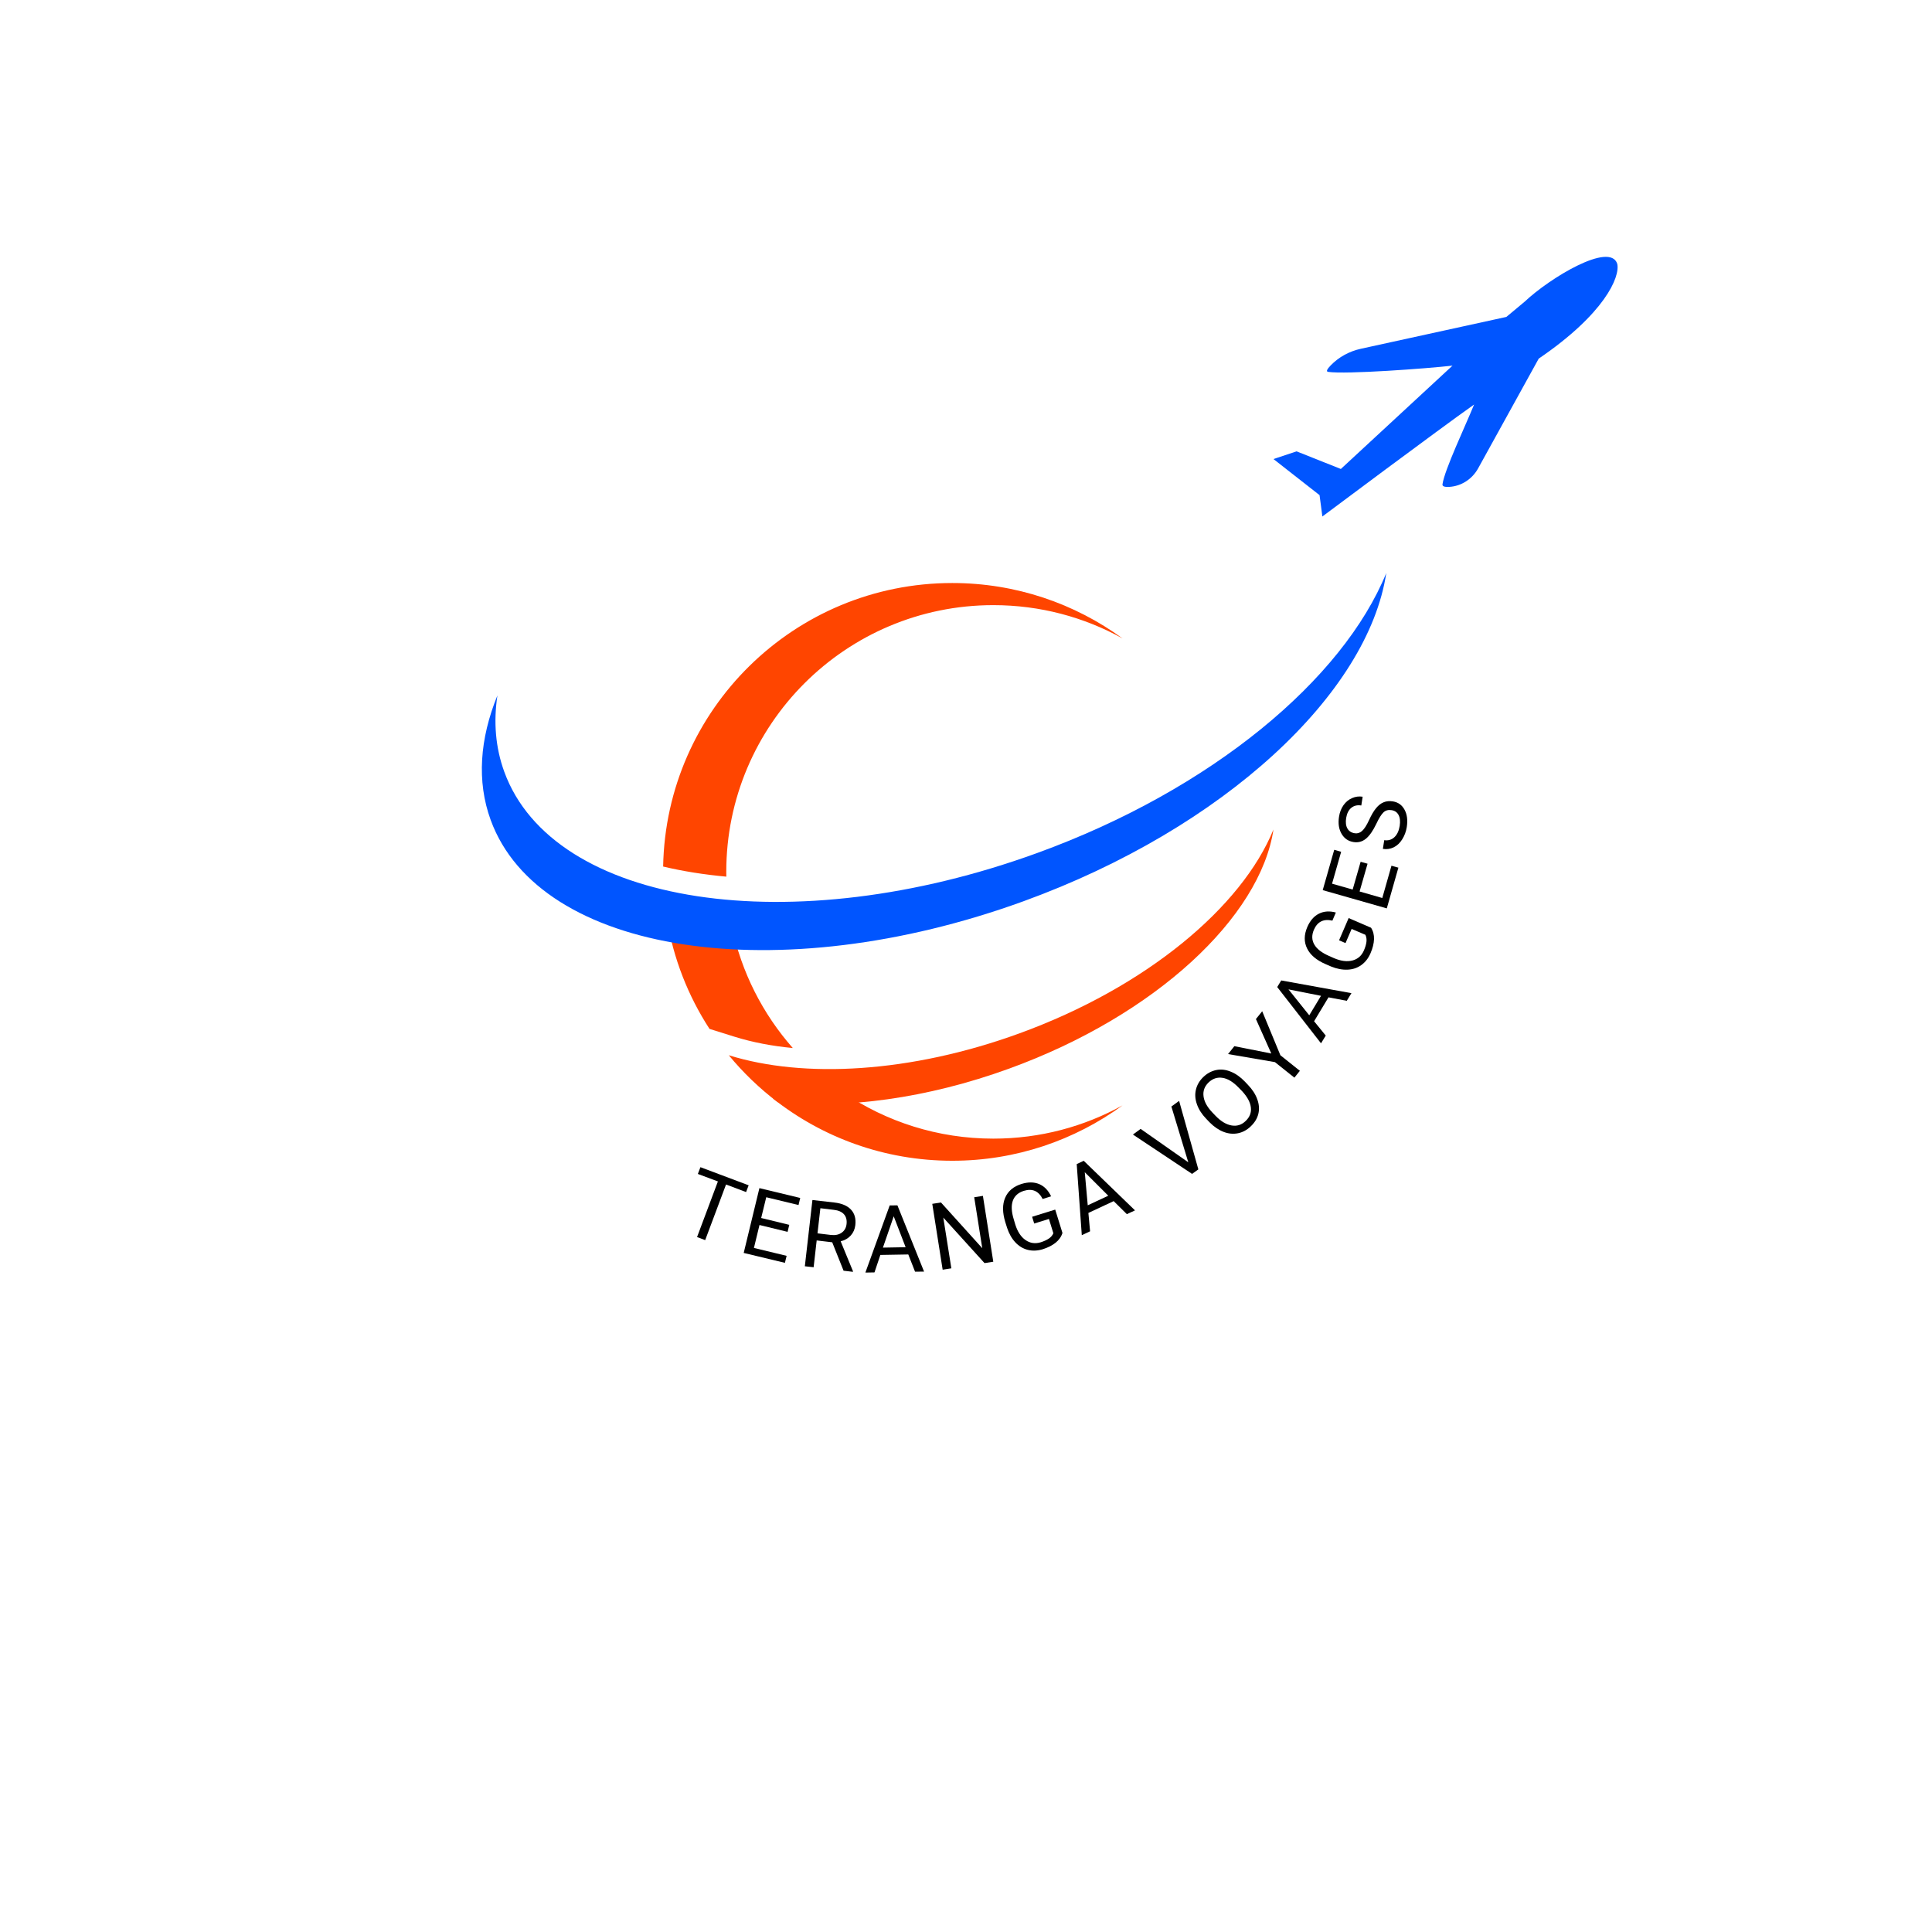<svg xmlns="http://www.w3.org/2000/svg" xmlns:xlink="http://www.w3.org/1999/xlink" width="500" zoomAndPan="magnify" viewBox="0 0 375 375" height="500" preserveAspectRatio="xMidYMid meet" version="1.0"><defs><g/><clipPath id="4ebc1acccf"><path d="M 129 178 L 218 178 L 218 225.324 L 129 225.324 Z M 129 178 " clip-rule="nonzero"/></clipPath></defs><path fill="#0055ff" d="M 313.906 51.211 C 312.52 46.867 300.809 53.949 295.949 58.543 L 292.383 61.516 L 264.141 67.695 C 261.906 68.184 259.852 69.297 258.266 70.945 C 257.652 71.586 257.316 72.109 257.785 72.18 C 261.242 72.695 277.066 71.523 281.93 70.969 L 260.258 91.027 L 251.668 87.609 L 247.18 89.102 L 256.125 96.105 L 256.672 100.25 C 256.672 100.25 279.434 83.23 286.121 78.52 C 284.465 82.605 280.379 91.18 279.984 94.012 C 279.926 94.441 280.504 94.551 281.301 94.504 C 283.656 94.367 285.766 92.98 286.902 90.914 L 298.664 69.609 C 311.438 60.914 314.492 53.754 313.906 51.211 " fill-opacity="1" fill-rule="nonzero"/><path fill="#ff4500" d="M 140.98 170.156 C 140.977 169.848 140.969 169.543 140.969 169.234 C 140.969 140.637 164.176 117.457 192.805 117.457 C 201.906 117.457 210.457 119.801 217.887 123.918 C 208.617 117.156 197.195 113.164 184.836 113.164 C 154.18 113.164 129.27 137.711 128.715 168.195 C 132.562 169.109 136.668 169.766 140.98 170.156 " fill-opacity="1" fill-rule="nonzero"/><g clip-path="url(#4ebc1acccf)"><path fill="#ff4500" d="M 192.805 221.008 C 182.027 221.008 172.023 217.723 163.73 212.098 C 161.836 211.973 159.973 211.887 158.156 211.887 C 158.156 211.887 153.473 212.648 150.016 213.211 C 159.582 220.781 171.68 225.301 184.836 225.301 C 197.195 225.301 208.617 221.309 217.887 214.551 C 210.457 218.664 201.906 221.008 192.805 221.008 Z M 142.047 179.777 C 137.633 179.539 133.41 179.031 129.43 178.266 C 130.695 186.074 133.578 193.336 137.715 199.707 L 142.582 201.23 C 146.02 202.301 149.801 203.035 153.883 203.422 C 148.062 196.816 143.898 188.719 142.047 179.777 " fill-opacity="1" fill-rule="nonzero"/></g><path fill="#ff4500" d="M 195.895 207.41 C 224.344 197.062 244.609 177.988 247.18 161.004 C 241.035 176.062 222.508 191.613 197.82 200.594 C 176.746 208.262 156.031 209.375 141.457 204.82 C 144.246 208.207 147.422 211.258 150.918 213.91 C 164 215.285 179.844 213.25 195.895 207.41 " fill-opacity="1" fill-rule="nonzero"/><path fill="#0055ff" d="M 201.316 165.57 C 153.684 182.898 107.371 175.836 97.879 149.801 C 96.168 145.109 95.773 140.117 96.547 134.988 C 93.129 143.371 92.5 151.645 95.238 159.156 C 104.73 185.191 151.043 192.25 198.68 174.926 C 237.727 160.723 265.543 134.543 269.074 111.227 C 260.637 131.895 235.211 153.246 201.316 165.57 " fill-opacity="1" fill-rule="nonzero"/><g fill="#000000" fill-opacity="1"><g transform="translate(131.001, 238.503)"><g><path d="M 13.812 -7.125 L 9.922 -8.594 L 5.875 2.203 L 4.297 1.609 L 8.344 -9.188 L 4.453 -10.641 L 4.953 -11.953 L 14.312 -8.438 Z M 13.812 -7.125 "/></g></g></g><g fill="#000000" fill-opacity="1"><g transform="translate(142.9, 242.835)"><g><path d="M 9.969 -3.734 L 4.516 -5.062 L 3.438 -0.609 L 9.781 0.922 L 9.453 2.281 L 1.453 0.359 L 4.5 -12.219 L 12.422 -10.312 L 12.094 -8.938 L 5.828 -10.453 L 4.844 -6.422 L 10.297 -5.094 Z M 9.969 -3.734 "/></g></g></g><g fill="#000000" fill-opacity="1"><g transform="translate(154.736, 245.611)"><g><path d="M 6.797 -4.484 L 3.781 -4.844 L 3.188 0.359 L 1.484 0.172 L 2.953 -12.688 L 7.219 -12.203 C 8.664 -12.035 9.738 -11.578 10.438 -10.828 C 11.145 -10.078 11.426 -9.07 11.281 -7.812 C 11.188 -7.02 10.891 -6.348 10.391 -5.797 C 9.891 -5.242 9.238 -4.867 8.438 -4.672 L 10.828 1.141 L 10.812 1.25 L 9 1.031 Z M 3.938 -6.219 L 6.547 -5.906 C 7.391 -5.812 8.082 -5.957 8.625 -6.344 C 9.176 -6.727 9.492 -7.281 9.578 -8 C 9.672 -8.801 9.504 -9.441 9.078 -9.922 C 8.648 -10.398 7.992 -10.688 7.109 -10.781 L 4.5 -11.094 Z M 3.938 -6.219 "/></g></g></g><g fill="#000000" fill-opacity="1"><g transform="translate(167.72, 247.005)"><g><path d="M 8.578 -3.516 L 3.156 -3.422 L 2.016 -0.031 L 0.25 0 L 4.969 -13.031 L 6.469 -13.047 L 11.641 -0.188 L 9.891 -0.172 Z M 3.656 -4.844 L 8.062 -4.922 L 5.75 -10.922 Z M 3.656 -4.844 "/></g></g></g><g fill="#000000" fill-opacity="1"><g transform="translate(181.485, 246.681)"><g><path d="M 11.312 -1.781 L 9.609 -1.516 L 1.609 -10.344 L 3.172 -0.5 L 1.484 -0.234 L -0.531 -13.016 L 1.156 -13.281 L 9.172 -4.406 L 7.609 -14.297 L 9.297 -14.562 Z M 11.312 -1.781 "/></g></g></g><g fill="#000000" fill-opacity="1"><g transform="translate(196.16, 244.206)"><g><path d="M 10.062 -4.891 C 9.832 -4.148 9.383 -3.516 8.719 -2.984 C 8.062 -2.461 7.238 -2.047 6.25 -1.734 C 5.227 -1.422 4.254 -1.379 3.328 -1.609 C 2.398 -1.848 1.594 -2.336 0.906 -3.078 C 0.219 -3.816 -0.312 -4.754 -0.688 -5.891 L -1.031 -6.984 C -1.602 -8.848 -1.613 -10.426 -1.062 -11.719 C -0.508 -13.02 0.551 -13.914 2.125 -14.406 C 3.414 -14.801 4.555 -14.789 5.547 -14.375 C 6.535 -13.957 7.305 -13.164 7.859 -12 L 6.219 -11.484 C 5.426 -13.047 4.207 -13.57 2.562 -13.062 C 1.469 -12.719 0.754 -12.07 0.422 -11.125 C 0.098 -10.188 0.16 -8.988 0.609 -7.531 L 0.906 -6.531 C 1.344 -5.133 2.004 -4.129 2.891 -3.516 C 3.773 -2.898 4.758 -2.754 5.844 -3.078 C 6.457 -3.273 6.973 -3.508 7.391 -3.781 C 7.805 -4.051 8.109 -4.398 8.297 -4.828 L 7.438 -7.609 L 4.578 -6.719 L 4.172 -8.031 L 8.656 -9.422 Z M 10.062 -4.891 "/></g></g></g><g fill="#000000" fill-opacity="1"><g transform="translate(209.756, 239.855)"><g><path d="M 6.406 -6.719 L 1.5 -4.422 L 1.828 -0.859 L 0.219 -0.109 L -0.766 -13.906 L 0.594 -14.547 L 10.547 -4.922 L 8.969 -4.188 Z M 1.375 -5.906 L 5.359 -7.766 L 0.797 -12.328 Z M 1.375 -5.906 "/></g></g></g><g fill="#000000" fill-opacity="1"><g transform="translate(221.925, 233.893)"><g/></g></g><g fill="#000000" fill-opacity="1"><g transform="translate(227.303, 230.822)"><g><path d="M 3.344 -5.219 L 0.062 -16.047 L 1.562 -17.141 L 5.297 -3.844 L 4.078 -2.969 L -7.406 -10.609 L -5.906 -11.703 Z M 3.344 -5.219 "/></g></g></g><g fill="#000000" fill-opacity="1"><g transform="translate(238.134, 222.836)"><g><path d="M 4.078 -12.281 C 4.953 -11.375 5.562 -10.43 5.906 -9.453 C 6.258 -8.484 6.328 -7.547 6.109 -6.641 C 5.891 -5.742 5.398 -4.938 4.641 -4.219 C 3.91 -3.508 3.086 -3.062 2.172 -2.875 C 1.254 -2.688 0.316 -2.773 -0.641 -3.141 C -1.598 -3.516 -2.504 -4.133 -3.359 -5 L -4.016 -5.688 C -4.867 -6.57 -5.469 -7.508 -5.812 -8.5 C -6.164 -9.5 -6.227 -10.453 -6 -11.359 C -5.781 -12.273 -5.301 -13.086 -4.562 -13.797 C -3.82 -14.504 -2.988 -14.953 -2.062 -15.141 C -1.145 -15.328 -0.207 -15.223 0.75 -14.828 C 1.719 -14.441 2.633 -13.797 3.5 -12.891 Z M 2.281 -11.734 C 1.219 -12.836 0.18 -13.469 -0.828 -13.625 C -1.848 -13.789 -2.754 -13.492 -3.547 -12.734 C -4.328 -11.984 -4.656 -11.098 -4.531 -10.078 C -4.414 -9.055 -3.859 -8.016 -2.859 -6.953 L -2.203 -6.266 C -1.18 -5.203 -0.148 -4.578 0.891 -4.391 C 1.941 -4.203 2.859 -4.488 3.641 -5.25 C 4.441 -6.008 4.781 -6.891 4.656 -7.891 C 4.539 -8.891 3.973 -9.941 2.953 -11.047 Z M 2.281 -11.734 "/></g></g></g><g fill="#000000" fill-opacity="1"><g transform="translate(248.383, 212.766)"><g><path d="M -1.625 -8.281 L -4.609 -14.969 L -3.391 -16.484 L 0.141 -7.938 L 3.922 -4.922 L 2.859 -3.594 L -0.922 -6.609 L -10.016 -8.172 L -8.797 -9.703 Z M -1.625 -8.281 "/></g></g></g><g fill="#000000" fill-opacity="1"><g transform="translate(256.282, 202.725)"><g><path d="M 1.578 -9.141 L -1.219 -4.5 L 1.047 -1.719 L 0.125 -0.219 L -8.375 -11.141 L -7.594 -12.422 L 6.031 -9.953 L 5.125 -8.469 Z M -2.156 -5.656 L 0.125 -9.438 L -6.188 -10.688 Z M -2.156 -5.656 "/></g></g></g><g fill="#000000" fill-opacity="1"><g transform="translate(263.304, 190.898)"><g><path d="M 2.812 -10.828 C 3.227 -10.18 3.422 -9.438 3.391 -8.594 C 3.359 -7.75 3.133 -6.848 2.719 -5.891 C 2.301 -4.91 1.703 -4.141 0.922 -3.578 C 0.148 -3.023 -0.738 -2.727 -1.75 -2.688 C -2.77 -2.645 -3.832 -2.848 -4.938 -3.297 L -5.984 -3.75 C -7.773 -4.52 -8.977 -5.535 -9.594 -6.797 C -10.219 -8.055 -10.207 -9.441 -9.562 -10.953 C -9.02 -12.203 -8.27 -13.066 -7.312 -13.547 C -6.352 -14.035 -5.254 -14.113 -4.016 -13.781 L -4.688 -12.203 C -6.395 -12.598 -7.594 -12.004 -8.281 -10.422 C -8.727 -9.367 -8.695 -8.41 -8.188 -7.547 C -7.688 -6.691 -6.734 -5.957 -5.328 -5.344 L -4.375 -4.922 C -3.031 -4.348 -1.832 -4.195 -0.781 -4.469 C 0.258 -4.75 1 -5.406 1.438 -6.438 C 1.695 -7.031 1.859 -7.578 1.922 -8.078 C 1.984 -8.578 1.914 -9.035 1.719 -9.453 L -0.953 -10.594 L -2.141 -7.844 L -3.391 -8.391 L -1.531 -12.703 Z M 2.812 -10.828 "/></g></g></g><g fill="#000000" fill-opacity="1"><g transform="translate(268.77, 177.756)"><g><path d="M -3.328 -10.109 L -4.875 -4.719 L -0.469 -3.453 L 1.312 -9.719 L 2.656 -9.344 L 0.406 -1.438 L -12.031 -4.984 L -9.797 -12.812 L -8.453 -12.422 L -10.219 -6.234 L -6.219 -5.094 L -4.672 -10.484 Z M -3.328 -10.109 "/></g></g></g><g fill="#000000" fill-opacity="1"><g transform="translate(272.008, 166.048)"><g><path d="M -4.859 -6.156 C -5.516 -4.781 -6.195 -3.805 -6.906 -3.234 C -7.613 -2.672 -8.41 -2.461 -9.297 -2.609 C -10.305 -2.766 -11.078 -3.297 -11.609 -4.203 C -12.141 -5.109 -12.305 -6.207 -12.109 -7.5 C -11.973 -8.383 -11.68 -9.141 -11.234 -9.766 C -10.785 -10.398 -10.227 -10.859 -9.562 -11.141 C -8.906 -11.43 -8.223 -11.52 -7.516 -11.406 L -7.781 -9.703 C -8.551 -9.828 -9.195 -9.676 -9.719 -9.25 C -10.238 -8.832 -10.57 -8.176 -10.719 -7.281 C -10.852 -6.445 -10.773 -5.77 -10.484 -5.25 C -10.191 -4.727 -9.711 -4.414 -9.047 -4.312 C -8.535 -4.227 -8.062 -4.379 -7.625 -4.766 C -7.195 -5.148 -6.75 -5.848 -6.281 -6.859 C -5.82 -7.867 -5.363 -8.645 -4.906 -9.188 C -4.457 -9.738 -3.969 -10.117 -3.438 -10.328 C -2.914 -10.547 -2.32 -10.602 -1.656 -10.5 C -0.633 -10.332 0.117 -9.797 0.609 -8.891 C 1.109 -7.984 1.254 -6.859 1.047 -5.516 C 0.91 -4.641 0.613 -3.844 0.156 -3.125 C -0.289 -2.414 -0.844 -1.898 -1.5 -1.578 C -2.156 -1.266 -2.852 -1.164 -3.594 -1.281 L -3.328 -2.969 C -2.555 -2.852 -1.898 -3.047 -1.359 -3.547 C -0.828 -4.047 -0.484 -4.773 -0.328 -5.734 C -0.191 -6.617 -0.266 -7.328 -0.547 -7.859 C -0.828 -8.391 -1.281 -8.703 -1.906 -8.797 C -2.539 -8.898 -3.062 -8.758 -3.469 -8.375 C -3.883 -7.988 -4.348 -7.25 -4.859 -6.156 Z M -4.859 -6.156 "/></g></g></g></svg>